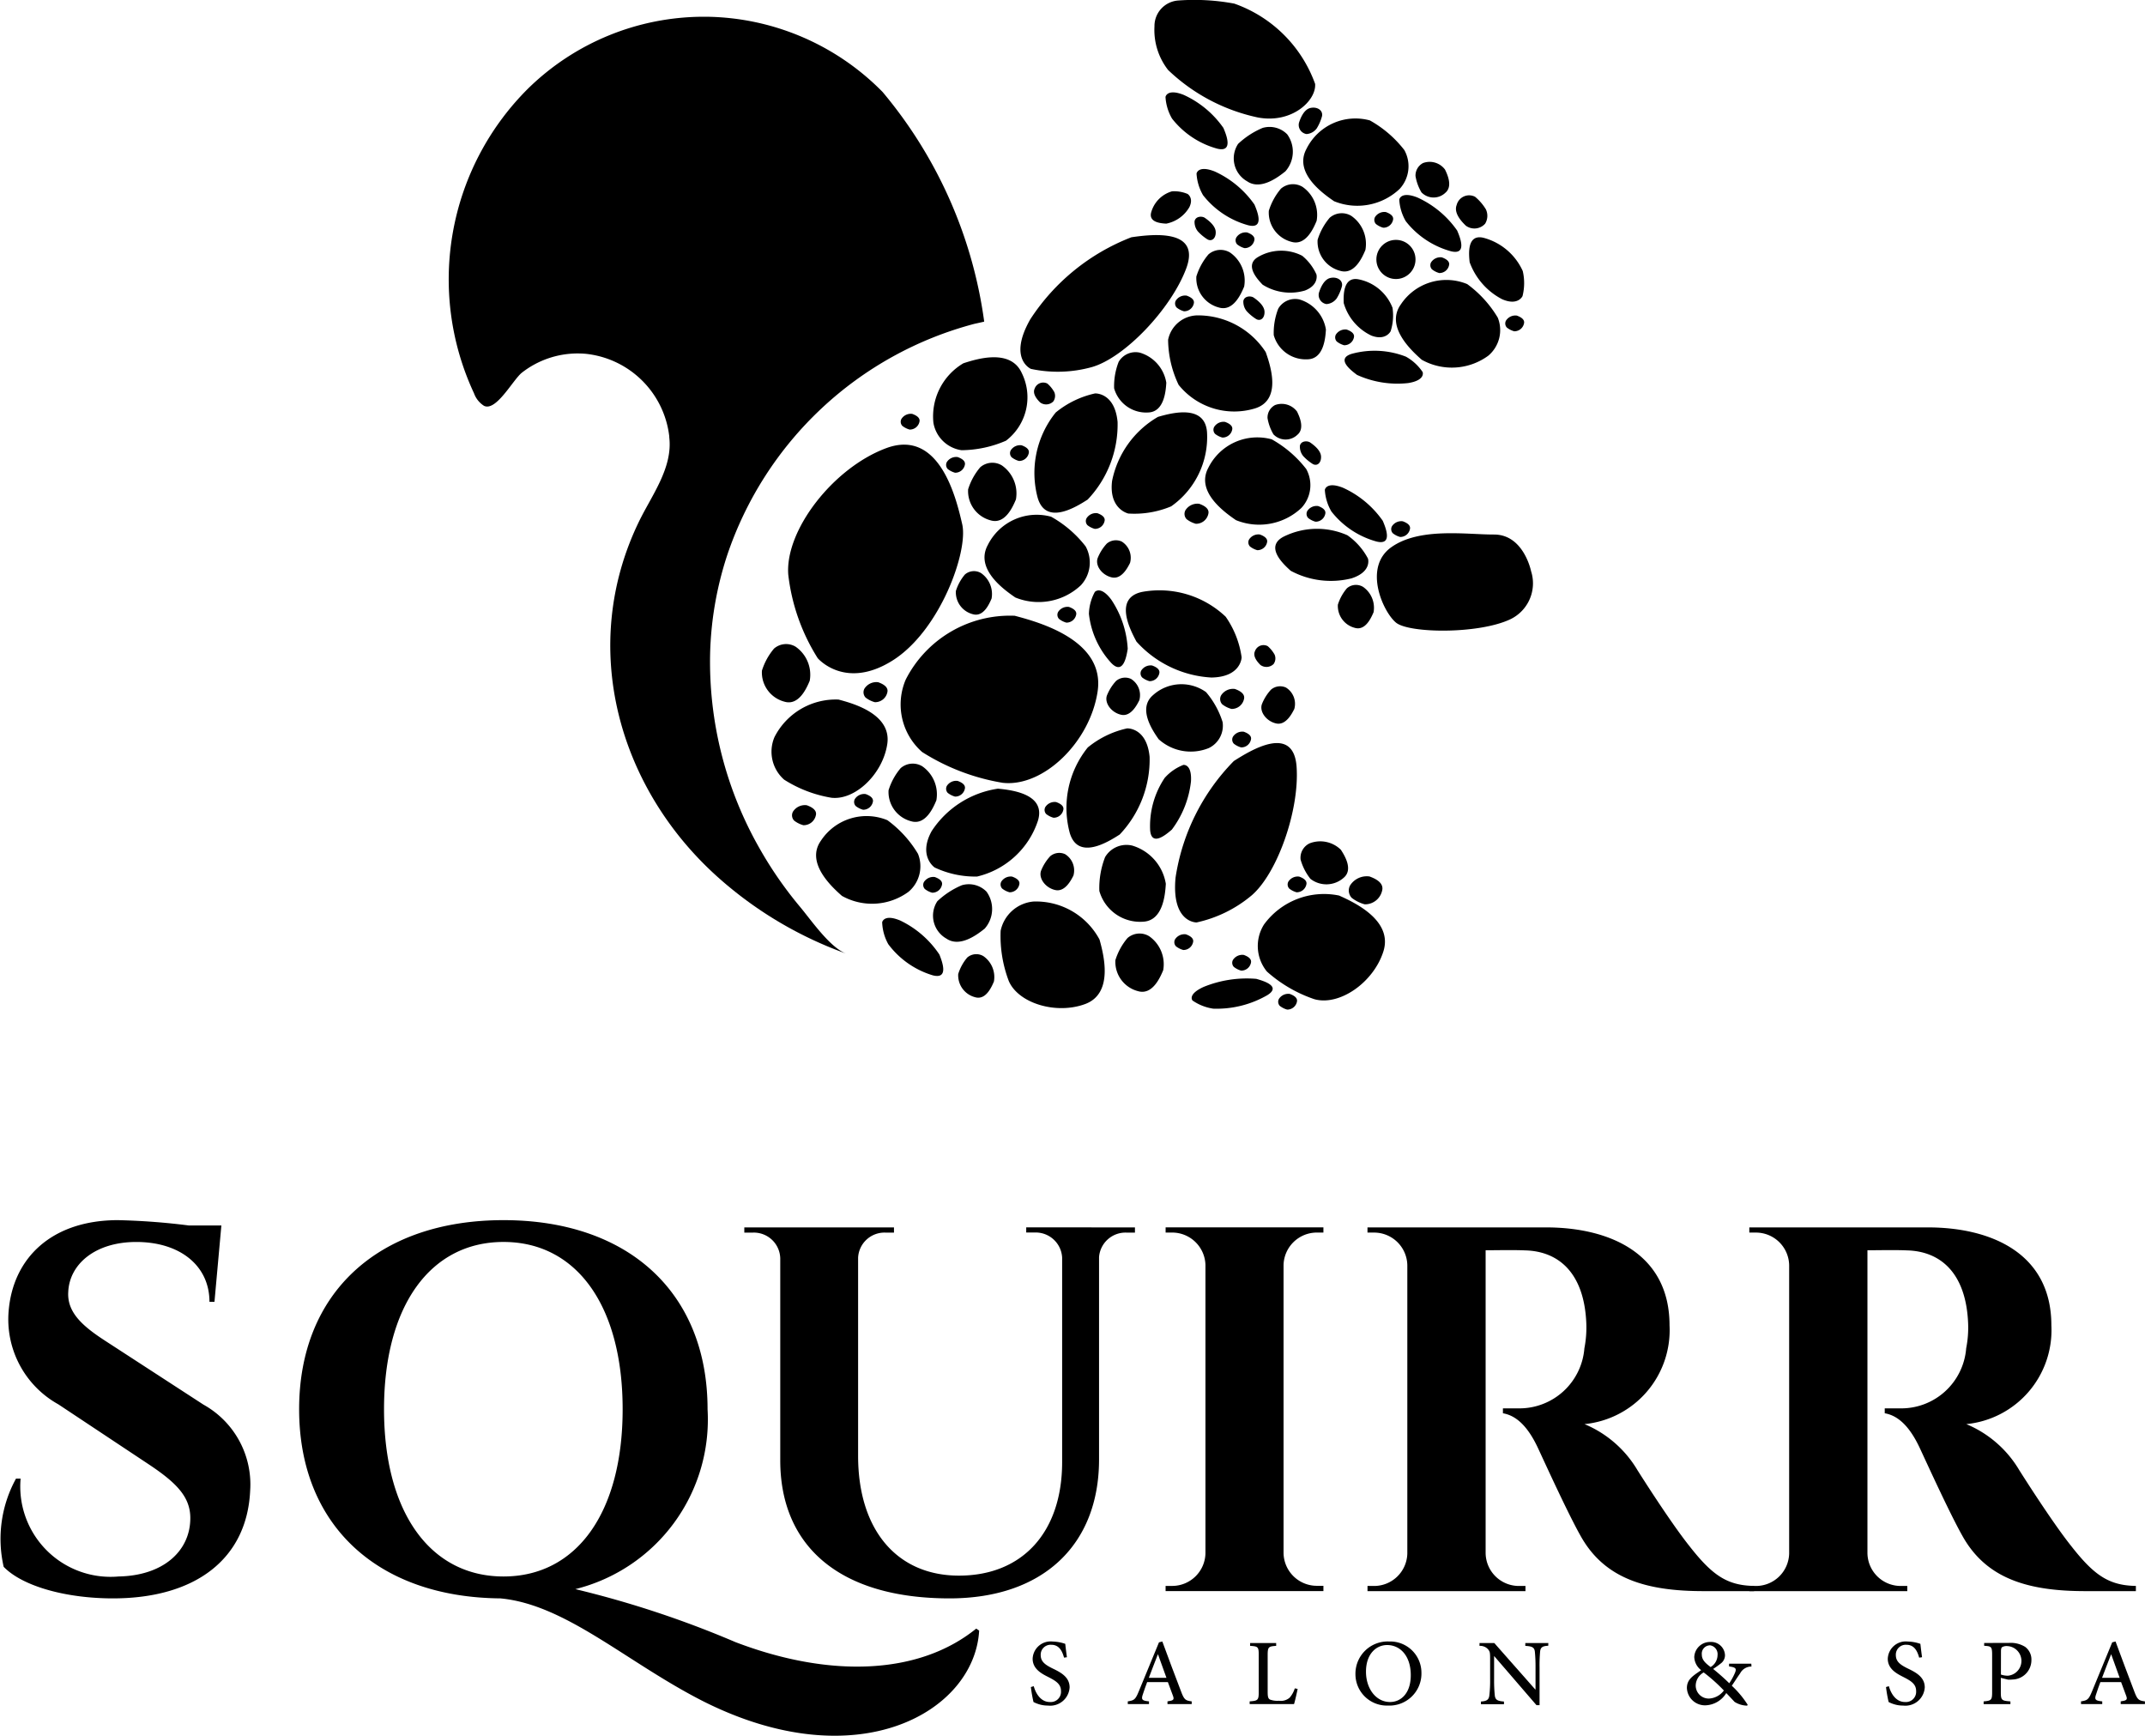 <svg xmlns="http://www.w3.org/2000/svg" width="93.156" height="75.371" viewBox="0 0 93.156 75.371">
  <g id="Group_8" data-name="Group 8" transform="translate(-95.152 -104.045)">
    <g id="Group_4" data-name="Group 4">
      <g id="Group_3" data-name="Group 3">
        <path id="Path_1" data-name="Path 1" d="M125.993,132.377a14.876,14.876,0,0,1,.739-4.219,15.5,15.5,0,0,1,10.73-10.049c.022-.006.433-.093.433-.1a19.61,19.61,0,0,0-4.414-9.972,10.906,10.906,0,0,0-7.635-3.265h-.123a10.909,10.909,0,0,0-7.624,3.106,11.684,11.684,0,0,0-2.363,13.24,1.078,1.078,0,0,0,.435.548c.528.262,1.265-1.14,1.648-1.44a3.936,3.936,0,0,1,2.422-.833c.115,0,.232.005.347.015a4.08,4.08,0,0,1,3.63,3.587l0,.039c.158,1.327-.764,2.521-1.317,3.661-2.635,5.432-.91,11.613,3.505,15.508a16.948,16.948,0,0,0,5.506,3.254c-.7-.248-1.535-1.46-2-2.017a16.946,16.946,0,0,1-1.751-2.517A16.347,16.347,0,0,1,125.993,132.377Zm-.079,0"/>
        <g id="Group_2" data-name="Group 2">
          <g id="Group_1" data-name="Group 1">
            <path id="Path_2" data-name="Path 2" d="M130.664,132.624s1.182,1.4,3.246.106,3.3-4.739,3.031-5.918-1-4.161-3.3-3.307-4.4,3.562-4.255,5.492A8.632,8.632,0,0,0,130.664,132.624Z"/>
            <path id="Path_3" data-name="Path 3" d="M129.207,137.9a1.618,1.618,0,0,1-.42-1.848,2.983,2.983,0,0,1,2.783-1.63c.653.173,2.308.635,2.116,1.93s-1.386,2.448-2.422,2.334A5.5,5.5,0,0,1,129.207,137.9Z"/>
            <path id="Path_4" data-name="Path 4" d="M150.174,146.233a1.75,1.75,0,0,1-.125-2.047,3.229,3.229,0,0,1,3.258-1.254c.667.3,2.355,1.082,1.923,2.432s-1.909,2.373-2.995,2.069A5.962,5.962,0,0,1,150.174,146.233Z"/>
            <path id="Path_5" data-name="Path 5" d="M135.2,136.7a2.749,2.749,0,0,1-.714-3.143,5.077,5.077,0,0,1,4.735-2.774c1.11.294,3.928,1.08,3.6,3.284s-2.358,4.166-4.119,3.97A9.365,9.365,0,0,1,135.2,136.7Z"/>
            <path id="Path_6" data-name="Path 6" d="M138.609,144.463a1.6,1.6,0,0,1,1.423-1.271,3.127,3.127,0,0,1,2.872,1.652c.182.658.62,2.339-.627,2.8s-2.881-.024-3.31-.99A5.5,5.5,0,0,1,138.609,144.463Z"/>
            <path id="Path_7" data-name="Path 7" d="M145.882,118.8a1.319,1.319,0,0,1,1.339-1.06,3.507,3.507,0,0,1,2.9,1.594c.208.591.716,2.1-.488,2.452a3.1,3.1,0,0,1-3.294-1.029A4.641,4.641,0,0,1,145.882,118.8Z"/>
            <path id="Path_8" data-name="Path 8" d="M135.744,141.714s-.727-.49-.133-1.576a4.163,4.163,0,0,1,2.882-1.847c.6.059,2.1.229,1.733,1.4a3.671,3.671,0,0,1-2.639,2.416A4.125,4.125,0,0,1,135.744,141.714Z"/>
            <path id="Path_9" data-name="Path 9" d="M144.155,126.344s-.856-.186-.706-1.415a4.155,4.155,0,0,1,1.993-2.782c.576-.166,2.039-.566,2.13.663a3.675,3.675,0,0,1-1.557,3.222A4.137,4.137,0,0,1,144.155,126.344Z"/>
            <path id="Path_10" data-name="Path 10" d="M152.324,115.961s.127.458-.5.7a2.256,2.256,0,0,1-1.838-.255c-.224-.234-.785-.836-.218-1.189a1.989,1.989,0,0,1,1.939-.065A2.234,2.234,0,0,1,152.324,115.961Z"/>
            <path id="Path_11" data-name="Path 11" d="M148.249,135.4a1.077,1.077,0,0,1-.6,1.128,2.077,2.077,0,0,1-2.178-.385c-.263-.375-.921-1.336-.243-1.914a1.84,1.84,0,0,1,2.3-.132A3.69,3.69,0,0,1,148.249,135.4Z"/>
            <path id="Path_12" data-name="Path 12" d="M154.562,128.3s.185.568-.715.859a3.686,3.686,0,0,1-2.64-.329c-.324-.291-1.133-1.04-.321-1.475a3.256,3.256,0,0,1,2.782-.068A2.862,2.862,0,0,1,154.562,128.3Z"/>
            <path id="Path_13" data-name="Path 13" d="M143.146,141.262a1.078,1.078,0,0,1,1.176-.5,2.079,2.079,0,0,1,1.461,1.661c-.028.457-.116,1.619-1.006,1.646a1.839,1.839,0,0,1-1.881-1.335A3.691,3.691,0,0,1,143.146,141.262Z"/>
            <path id="Path_14" data-name="Path 14" d="M143.734,119.759a.847.847,0,0,1,.924-.4,1.632,1.632,0,0,1,1.146,1.305c-.022.359-.09,1.271-.789,1.292a1.444,1.444,0,0,1-1.477-1.048A2.9,2.9,0,0,1,143.734,119.759Z"/>
            <path id="Path_15" data-name="Path 15" d="M146.727,112.466s.274.166.081.57a1.49,1.49,0,0,1-1.006.72c-.217-.012-.767-.048-.657-.481a1.317,1.317,0,0,1,.906-.922A1.5,1.5,0,0,1,146.727,112.466Z"/>
            <path id="Path_16" data-name="Path 16" d="M150.665,117.449a.848.848,0,0,1,.924-.4,1.633,1.633,0,0,1,1.147,1.305c-.022.359-.09,1.271-.79,1.293a1.444,1.444,0,0,1-1.476-1.049A2.892,2.892,0,0,1,150.665,117.449Z"/>
            <path id="Path_17" data-name="Path 17" d="M161.275,116.9s-.193.441-.889.137a2.944,2.944,0,0,1-1.408-1.606c-.038-.348-.122-1.232.6-1.061a2.6,2.6,0,0,1,1.706,1.443A2.309,2.309,0,0,1,161.275,116.9Z"/>
            <path id="Path_18" data-name="Path 18" d="M155.546,118.429s-.21.427-.837.188a2.256,2.256,0,0,1-1.2-1.412c-.012-.324-.032-1.146.627-1.034a1.992,1.992,0,0,1,1.492,1.239A2.237,2.237,0,0,1,155.546,118.429Z"/>
            <path id="Path_19" data-name="Path 19" d="M147.119,144.1s-1.1.021-.913-1.949a9.181,9.181,0,0,1,2.53-5.06c.734-.467,2.6-1.622,2.727.261s-.844,4.64-1.969,5.587A5.548,5.548,0,0,1,147.119,144.1Z"/>
            <path id="Path_20" data-name="Path 20" d="M139.924,120.063s-1.007-.433-.028-2.152a9.188,9.188,0,0,1,4.393-3.564c.862-.123,3.04-.4,2.377,1.363s-2.685,3.877-4.1,4.276A5.543,5.543,0,0,1,139.924,120.063Z"/>
            <path id="Path_21" data-name="Path 21" d="M146.943,147.49s-.236-.262.485-.592a4.988,4.988,0,0,1,2.282-.349c.315.089,1.106.322.479.71a4.4,4.4,0,0,1-2.347.585A2.129,2.129,0,0,1,146.943,147.49Z"/>
            <path id="Path_22" data-name="Path 22" d="M142.3,127.77a1.451,1.451,0,0,1-.206,1.688,2.678,2.678,0,0,1-2.846.532c-.5-.343-1.757-1.236-1.2-2.272a2.372,2.372,0,0,1,2.753-1.236A4.938,4.938,0,0,1,142.3,127.77Z"/>
            <path id="Path_23" data-name="Path 23" d="M151.88,124.41a1.451,1.451,0,0,1-.206,1.688,2.677,2.677,0,0,1-2.845.533c-.5-.344-1.758-1.237-1.2-2.273a2.373,2.373,0,0,1,2.754-1.236A4.943,4.943,0,0,1,151.88,124.41Z"/>
            <path id="Path_24" data-name="Path 24" d="M156.142,110.562a1.451,1.451,0,0,1-.206,1.688,2.677,2.677,0,0,1-2.845.533c-.5-.344-1.758-1.237-1.2-2.273a2.373,2.373,0,0,1,2.754-1.236A4.943,4.943,0,0,1,156.142,110.562Z"/>
            <path id="Path_25" data-name="Path 25" d="M144.1,135.674s.855-.05.979,1.237a4.732,4.732,0,0,1-1.3,3.372c-.511.328-1.818,1.139-2.171-.081a4.181,4.181,0,0,1,.785-3.7A4.068,4.068,0,0,1,144.1,135.674Z"/>
            <path id="Path_26" data-name="Path 26" d="M142.709,121.129s.855-.05.979,1.237a4.732,4.732,0,0,1-1.3,3.372c-.511.328-1.818,1.139-2.171-.081a4.18,4.18,0,0,1,.784-3.7A4.069,4.069,0,0,1,142.709,121.129Z"/>
            <path id="Path_27" data-name="Path 27" d="M161.645,128.845a1.73,1.73,0,0,1-.921,2.1c-1.39.643-4.383.6-4.945.136s-1.436-2.391-.209-3.27,3.282-.551,4.466-.555C161.326,127.254,161.645,128.845,161.645,128.845Z"/>
            <path id="Path_28" data-name="Path 28" d="M145.29,105.193a1.111,1.111,0,0,1,1.046-1.127,9.434,9.434,0,0,1,2.421.136,5.766,5.766,0,0,1,3.51,3.486c.055.723-1.009,1.739-2.492,1.457a8.064,8.064,0,0,1-3.893-2.061A2.82,2.82,0,0,1,145.29,105.193Z"/>
            <path id="Path_29" data-name="Path 29" d="M142.7,129.749s.25-.289.715.335a4.252,4.252,0,0,1,.713,2.133c-.051.326-.19,1.146-.705.627a3.757,3.757,0,0,1-.98-2.143A2.1,2.1,0,0,1,142.7,129.749Z"/>
            <path id="Path_30" data-name="Path 30" d="M152.689,125.315s.061-.377.785-.092a4.251,4.251,0,0,1,1.731,1.437c.128.3.442,1.074-.269.9a3.748,3.748,0,0,1-1.962-1.305A2.1,2.1,0,0,1,152.689,125.315Z"/>
            <path id="Path_31" data-name="Path 31" d="M147.117,111.582s.061-.378.785-.093a4.254,4.254,0,0,1,1.73,1.438c.128.3.442,1.074-.269.9a3.757,3.757,0,0,1-1.962-1.305A2.1,2.1,0,0,1,147.117,111.582Z"/>
            <path id="Path_32" data-name="Path 32" d="M145.769,108.255s.061-.377.785-.092a4.246,4.246,0,0,1,1.73,1.437c.128.3.442,1.074-.269.9a3.751,3.751,0,0,1-1.962-1.305A2.1,2.1,0,0,1,145.769,108.255Z"/>
            <path id="Path_33" data-name="Path 33" d="M155.921,112.711s.061-.377.785-.092a4.247,4.247,0,0,1,1.73,1.437c.128.3.442,1.074-.268.9a3.75,3.75,0,0,1-1.963-1.305A2.094,2.094,0,0,1,155.921,112.711Z"/>
            <path id="Path_34" data-name="Path 34" d="M133.464,144.092s.07-.376.787-.074a4.25,4.25,0,0,1,1.7,1.478c.121.307.417,1.084-.29.9a3.755,3.755,0,0,1-1.931-1.351A2.106,2.106,0,0,1,133.464,144.092Z"/>
            <path id="Path_35" data-name="Path 35" d="M146.544,137.26s.377-.059.331.718a4.252,4.252,0,0,1-.83,2.09c-.25.217-.884.754-.943.025a3.755,3.755,0,0,1,.632-2.27A2.108,2.108,0,0,1,146.544,137.26Z"/>
            <path id="Path_36" data-name="Path 36" d="M156.936,120.2s.14.356-.629.479a4.25,4.25,0,0,1-2.221-.355c-.265-.2-.927-.7-.229-.915a3.748,3.748,0,0,1,2.353.123A2.1,2.1,0,0,1,156.936,120.2Z"/>
            <path id="Path_37" data-name="Path 37" d="M149.075,132.588s-.018.857-1.311.877a4.727,4.727,0,0,1-3.257-1.561c-.286-.536-.991-1.9.253-2.158a4.181,4.181,0,0,1,3.622,1.078A4.06,4.06,0,0,1,149.075,132.588Z"/>
            <path id="Path_38" data-name="Path 38" d="M135.02,141.121a1.45,1.45,0,0,1-.413,1.649,2.677,2.677,0,0,1-2.89.177c-.452-.4-1.591-1.444-.911-2.4a2.373,2.373,0,0,1,2.885-.887A4.951,4.951,0,0,1,135.02,141.121Z"/>
            <path id="Path_39" data-name="Path 39" d="M160.2,117.84a1.452,1.452,0,0,1-.412,1.65,2.679,2.679,0,0,1-2.89.177c-.453-.4-1.591-1.445-.911-2.4a2.372,2.372,0,0,1,2.885-.886A4.929,4.929,0,0,1,160.2,117.84Z"/>
            <path id="Path_40" data-name="Path 40" d="M136.908,123.594a1.45,1.45,0,0,1-1.218-1.187,2.679,2.679,0,0,1,1.3-2.587c.576-.188,2.049-.649,2.536.421a2.372,2.372,0,0,1-.684,2.94A4.94,4.94,0,0,1,136.908,123.594Z"/>
            <path id="Path_41" data-name="Path 41" d="M128.768,132.208a.8.8,0,0,1,.936-.082,1.482,1.482,0,0,1,.614,1.479c-.129.309-.468,1.092-1.092.91a1.312,1.312,0,0,1-.984-1.348A2.746,2.746,0,0,1,128.768,132.208Z"/>
            <path id="Path_42" data-name="Path 42" d="M134.267,137.4a.8.8,0,0,1,.937-.082,1.482,1.482,0,0,1,.614,1.479c-.129.309-.468,1.092-1.092.91a1.31,1.31,0,0,1-.984-1.348A2.723,2.723,0,0,1,134.267,137.4Z"/>
            <path id="Path_43" data-name="Path 43" d="M147.634,115.092a.8.8,0,0,1,.937-.082,1.482,1.482,0,0,1,.614,1.479c-.129.309-.468,1.092-1.092.91a1.312,1.312,0,0,1-.984-1.348A2.723,2.723,0,0,1,147.634,115.092Z"/>
            <path id="Path_44" data-name="Path 44" d="M144.119,144.777a.8.8,0,0,1,.937-.081,1.481,1.481,0,0,1,.613,1.478c-.129.31-.468,1.093-1.092.91a1.312,1.312,0,0,1-.984-1.348A2.746,2.746,0,0,1,144.119,144.777Z"/>
            <path id="Path_45" data-name="Path 45" d="M137.723,124.335a.8.8,0,0,1,.937-.082,1.482,1.482,0,0,1,.613,1.479c-.129.309-.468,1.092-1.092.91a1.313,1.313,0,0,1-.984-1.349A2.737,2.737,0,0,1,137.723,124.335Z"/>
            <path id="Path_46" data-name="Path 46" d="M152.9,113.5a.8.8,0,0,1,.937-.082,1.481,1.481,0,0,1,.614,1.479c-.129.309-.468,1.092-1.092.909a1.309,1.309,0,0,1-.984-1.348A2.725,2.725,0,0,1,152.9,113.5Z"/>
            <path id="Path_47" data-name="Path 47" d="M136.925,142.484a1.076,1.076,0,0,1,1.07.278,1.287,1.287,0,0,1-.079,1.607c-.3.239-1.069.839-1.661.433a1.143,1.143,0,0,1-.394-1.625A3.574,3.574,0,0,1,136.925,142.484Z"/>
            <path id="Path_48" data-name="Path 48" d="M149.986,109.6a1.074,1.074,0,0,1,1.069.278,1.287,1.287,0,0,1-.079,1.607c-.3.239-1.069.839-1.661.433a1.143,1.143,0,0,1-.393-1.625A3.561,3.561,0,0,1,149.986,109.6Z"/>
            <path id="Path_49" data-name="Path 49" d="M150.781,112.239a.8.8,0,0,1,.937-.081,1.48,1.48,0,0,1,.614,1.478c-.129.31-.468,1.093-1.092.91a1.311,1.311,0,0,1-.984-1.348A2.734,2.734,0,0,1,150.781,112.239Z"/>
            <path id="Path_50" data-name="Path 50" d="M151.636,141.368a.691.691,0,0,1,.4-.706,1.277,1.277,0,0,1,1.35.283c.157.243.548.865.115,1.22a1.131,1.131,0,0,1-1.437.043A2.355,2.355,0,0,1,151.636,141.368Z"/>
            <path id="Path_51" data-name="Path 51" d="M137.058,128.991a.6.6,0,0,1,.7-.061,1.106,1.106,0,0,1,.458,1.105c-.1.231-.35.816-.816.68a.981.981,0,0,1-.735-1.007A2.051,2.051,0,0,1,137.058,128.991Z"/>
            <path id="Path_52" data-name="Path 52" d="M137.159,145.624a.6.6,0,0,1,.7-.062,1.106,1.106,0,0,1,.458,1.105c-.1.231-.349.816-.815.68a.979.979,0,0,1-.735-1.007A2.029,2.029,0,0,1,137.159,145.624Z"/>
            <path id="Path_53" data-name="Path 53" d="M153.648,129.589a.6.6,0,0,1,.7-.061,1.106,1.106,0,0,1,.458,1.1c-.1.231-.349.816-.816.68a.981.981,0,0,1-.735-1.007A2.051,2.051,0,0,1,153.648,129.589Z"/>
            <path id="Path_54" data-name="Path 54" d="M143.622,133.614a.611.611,0,0,1,.647-.09.829.829,0,0,1,.363.928c-.1.2-.366.722-.787.63s-.73-.5-.623-.829A2.04,2.04,0,0,1,143.622,133.614Z"/>
            <path id="Path_55" data-name="Path 55" d="M143.219,127.65a.612.612,0,0,1,.648-.09.83.83,0,0,1,.362.928c-.1.2-.365.722-.787.63s-.73-.5-.623-.829A2.04,2.04,0,0,1,143.219,127.65Z"/>
            <path id="Path_56" data-name="Path 56" d="M150.349,133.993A.61.61,0,0,1,151,133.9a.83.83,0,0,1,.363.929c-.1.2-.366.722-.787.63s-.73-.5-.623-.83A2.03,2.03,0,0,1,150.349,133.993Z"/>
            <path id="Path_57" data-name="Path 57" d="M140.761,141.225a.609.609,0,0,1,.647-.09.83.83,0,0,1,.363.928c-.1.2-.366.722-.788.63s-.729-.5-.622-.829A2.04,2.04,0,0,1,140.761,141.225Z"/>
            <path id="Path_58" data-name="Path 58" d="M150.2,122.2a.611.611,0,0,1,.327-.566.83.83,0,0,1,.955.283c.1.205.346.732.014,1.008a.736.736,0,0,1-1.037-.017A2.049,2.049,0,0,1,150.2,122.2Z"/>
            <path id="Path_59" data-name="Path 59" d="M156.627,111.691a.611.611,0,0,1,.326-.566.83.83,0,0,1,.955.283c.1.206.346.732.014,1.009a.736.736,0,0,1-1.036-.018A2.026,2.026,0,0,1,156.627,111.691Z"/>
            <path id="Path_60" data-name="Path 60" d="M132.744,134.335a.333.333,0,0,1-.05-.387.612.612,0,0,1,.6-.278c.13.048.46.175.395.437a.543.543,0,0,1-.542.429A1.126,1.126,0,0,1,132.744,134.335Z"/>
            <path id="Path_61" data-name="Path 61" d="M148.232,134.627a.332.332,0,0,1-.049-.386.613.613,0,0,1,.6-.279c.13.048.46.176.395.437a.544.544,0,0,1-.542.43A1.129,1.129,0,0,1,148.232,134.627Z"/>
            <path id="Path_62" data-name="Path 62" d="M146.684,126.587a.332.332,0,0,1-.049-.386.612.612,0,0,1,.6-.279c.13.048.46.176.394.437a.543.543,0,0,1-.542.43A1.131,1.131,0,0,1,146.684,126.587Z"/>
            <path id="Path_63" data-name="Path 63" d="M129.639,139.676a.332.332,0,0,1-.049-.386.613.613,0,0,1,.6-.279c.13.048.46.176.394.437a.543.543,0,0,1-.541.43A1.129,1.129,0,0,1,129.639,139.676Z"/>
            <path id="Path_64" data-name="Path 64" d="M153.855,143.031a.464.464,0,0,1-.069-.539.859.859,0,0,1,.841-.389c.182.067.642.245.551.61a.76.76,0,0,1-.757.6A1.592,1.592,0,0,1,153.855,143.031Z"/>
            <path id="Path_65" data-name="Path 65" d="M132.315,139.045a.261.261,0,0,1-.039-.3.481.481,0,0,1,.473-.219c.1.038.361.138.31.343a.427.427,0,0,1-.426.337A.883.883,0,0,1,132.315,139.045Z"/>
            <path id="Path_66" data-name="Path 66" d="M136.31,138.473a.262.262,0,0,1-.038-.3.481.481,0,0,1,.472-.218c.1.038.361.138.31.343a.426.426,0,0,1-.425.337A.9.9,0,0,1,136.31,138.473Z"/>
            <path id="Path_67" data-name="Path 67" d="M148.736,136.338a.261.261,0,0,1-.039-.3.481.481,0,0,1,.473-.219c.1.038.361.138.309.343a.425.425,0,0,1-.425.337A.883.883,0,0,1,148.736,136.338Z"/>
            <path id="Path_68" data-name="Path 68" d="M134.339,122.537a.261.261,0,0,1-.039-.3.481.481,0,0,1,.473-.219c.1.038.361.138.31.343a.427.427,0,0,1-.426.337A.883.883,0,0,1,134.339,122.537Z"/>
            <path id="Path_69" data-name="Path 69" d="M139.086,123.9a.259.259,0,0,1-.038-.3.48.48,0,0,1,.472-.219c.1.038.361.138.31.343a.426.426,0,0,1-.425.337A.881.881,0,0,1,139.086,123.9Z"/>
            <path id="Path_70" data-name="Path 70" d="M151.964,126.537a.262.262,0,0,1-.039-.3.482.482,0,0,1,.473-.218c.1.038.361.138.309.343a.426.426,0,0,1-.425.337A.9.9,0,0,1,151.964,126.537Z"/>
            <path id="Path_71" data-name="Path 71" d="M157.34,115.739a.262.262,0,0,1-.039-.3.481.481,0,0,1,.472-.218c.1.038.361.138.31.343a.426.426,0,0,1-.425.337A.873.873,0,0,1,157.34,115.739Z"/>
            <path id="Path_72" data-name="Path 72" d="M153.207,118.874a.262.262,0,0,1-.039-.3.483.483,0,0,1,.473-.218c.1.038.361.138.31.343a.426.426,0,0,1-.426.337A.9.9,0,0,1,153.207,118.874Z"/>
            <path id="Path_73" data-name="Path 73" d="M153.205,117a.6.6,0,0,1-.444.249.4.4,0,0,1-.328-.495c.054-.163.2-.576.5-.64s.548.111.5.355A1.956,1.956,0,0,1,153.205,117Z"/>
            <path id="Path_74" data-name="Path 74" d="M152.338,109.618a.6.6,0,0,1-.444.248.4.4,0,0,1-.327-.495c.054-.162.2-.575.5-.639s.548.11.5.354A1.969,1.969,0,0,1,152.338,109.618Z"/>
            <path id="Path_75" data-name="Path 75" d="M154.907,113.771a.262.262,0,0,1-.039-.3.481.481,0,0,1,.472-.218c.1.038.361.138.31.343a.427.427,0,0,1-.425.337A.89.89,0,0,1,154.907,113.771Z"/>
            <path id="Path_76" data-name="Path 76" d="M151.755,123.855a.648.648,0,0,1-.15-.447c.038-.222.324-.236.452-.146s.452.324.467.6-.162.44-.358.332A2.059,2.059,0,0,1,151.755,123.855Z"/>
            <path id="Path_77" data-name="Path 77" d="M149.3,117.563a.646.646,0,0,1-.15-.446c.038-.223.324-.237.452-.147s.452.324.467.6-.162.439-.358.332A2.049,2.049,0,0,1,149.3,117.563Z"/>
            <path id="Path_78" data-name="Path 78" d="M147.181,114.1a.644.644,0,0,1-.15-.446c.039-.223.325-.236.452-.146s.452.323.467.6-.161.439-.358.332A2.049,2.049,0,0,1,147.181,114.1Z"/>
            <path id="Path_79" data-name="Path 79" d="M147.921,122.884a.261.261,0,0,1-.039-.3.481.481,0,0,1,.473-.219c.1.038.361.138.309.343a.425.425,0,0,1-.425.337A.883.883,0,0,1,147.921,122.884Z"/>
            <path id="Path_80" data-name="Path 80" d="M136.31,124.41a.262.262,0,0,1-.038-.3.481.481,0,0,1,.472-.218c.1.038.361.138.31.343a.426.426,0,0,1-.425.337A.9.9,0,0,1,136.31,124.41Z"/>
            <path id="Path_81" data-name="Path 81" d="M146.254,117.4a.263.263,0,0,1-.039-.3.482.482,0,0,1,.473-.218c.1.038.361.138.31.343a.428.428,0,0,1-.426.337A.9.9,0,0,1,146.254,117.4Z"/>
            <path id="Path_82" data-name="Path 82" d="M148.882,114.658a.259.259,0,0,1-.038-.3.482.482,0,0,1,.472-.219c.1.038.361.138.31.343a.428.428,0,0,1-.425.338A.893.893,0,0,1,148.882,114.658Z"/>
            <path id="Path_83" data-name="Path 83" d="M149.436,127.773a.262.262,0,0,1-.039-.3.481.481,0,0,1,.472-.218c.1.038.361.138.31.343a.426.426,0,0,1-.425.337A.89.89,0,0,1,149.436,127.773Z"/>
            <path id="Path_84" data-name="Path 84" d="M155.641,127.2a.261.261,0,0,1-.039-.3.48.48,0,0,1,.472-.219c.1.038.361.138.31.343a.426.426,0,0,1-.425.337A.872.872,0,0,1,155.641,127.2Z"/>
            <path id="Path_85" data-name="Path 85" d="M160.594,118.268a.261.261,0,0,1-.039-.3.484.484,0,0,1,.473-.219c.1.038.361.138.31.343a.427.427,0,0,1-.426.338A.9.9,0,0,1,160.594,118.268Z"/>
            <path id="Path_86" data-name="Path 86" d="M146.222,145.135a.261.261,0,0,1-.039-.3.483.483,0,0,1,.473-.219c.1.038.361.138.31.343a.427.427,0,0,1-.426.337A.883.883,0,0,1,146.222,145.135Z"/>
            <path id="Path_87" data-name="Path 87" d="M135.316,142.647a.261.261,0,0,1-.039-.3.484.484,0,0,1,.473-.219c.1.038.361.138.31.343a.427.427,0,0,1-.426.338A.9.9,0,0,1,135.316,142.647Z"/>
            <path id="Path_88" data-name="Path 88" d="M144.755,133.462a.261.261,0,0,1-.039-.3.481.481,0,0,1,.473-.219c.1.038.361.138.31.343a.427.427,0,0,1-.426.337A.883.883,0,0,1,144.755,133.462Z"/>
            <path id="Path_89" data-name="Path 89" d="M142.378,126.849a.261.261,0,0,1-.038-.3.48.48,0,0,1,.472-.219c.1.038.361.138.31.343a.426.426,0,0,1-.425.337A.881.881,0,0,1,142.378,126.849Z"/>
            <path id="Path_90" data-name="Path 90" d="M141.144,130.919a.261.261,0,0,1-.039-.3.483.483,0,0,1,.473-.219c.1.038.361.138.31.343a.428.428,0,0,1-.426.338A.9.9,0,0,1,141.144,130.919Z"/>
            <path id="Path_91" data-name="Path 91" d="M140.587,139.392a.261.261,0,0,1-.039-.3.482.482,0,0,1,.473-.219c.1.038.361.138.309.343a.425.425,0,0,1-.425.337A.883.883,0,0,1,140.587,139.392Z"/>
            <path id="Path_92" data-name="Path 92" d="M138.676,142.629a.261.261,0,0,1-.039-.3.482.482,0,0,1,.473-.219c.1.038.361.138.309.343a.425.425,0,0,1-.425.337A.883.883,0,0,1,138.676,142.629Z"/>
            <path id="Path_93" data-name="Path 93" d="M150.507,132.47a.418.418,0,0,1-.044.409.444.444,0,0,1-.572.04c-.1-.1-.349-.36-.236-.6a.393.393,0,0,1,.554-.216A1.38,1.38,0,0,1,150.507,132.47Z"/>
            <path id="Path_94" data-name="Path 94" d="M140.939,121.071a.415.415,0,0,1-.045.408.44.44,0,0,1-.571.04c-.1-.1-.349-.36-.236-.6a.394.394,0,0,1,.554-.217A1.378,1.378,0,0,1,140.939,121.071Z"/>
            <path id="Path_95" data-name="Path 95" d="M159.682,113.133a.657.657,0,0,1-.032.626.627.627,0,0,1-.836.087c-.154-.149-.543-.535-.4-.9a.559.559,0,0,1,.8-.356A2.159,2.159,0,0,1,159.682,113.133Z"/>
            <path id="Path_96" data-name="Path 96" d="M148.736,146.03a.261.261,0,0,1-.039-.3.484.484,0,0,1,.473-.219c.1.038.361.138.309.344a.426.426,0,0,1-.425.337A.9.9,0,0,1,148.736,146.03Z"/>
            <path id="Path_97" data-name="Path 97" d="M150.732,147.722a.261.261,0,0,1-.038-.3.481.481,0,0,1,.472-.218c.1.038.361.138.31.343a.427.427,0,0,1-.425.337A.9.9,0,0,1,150.732,147.722Z"/>
            <path id="Path_98" data-name="Path 98" d="M151.143,142.629a.261.261,0,0,1-.039-.3.483.483,0,0,1,.473-.219c.1.038.361.138.309.343a.425.425,0,0,1-.425.337A.883.883,0,0,1,151.143,142.629Z"/>
          </g>
          <circle id="Ellipse_1" data-name="Ellipse 1" cx="0.85" cy="0.85" r="0.85" transform="translate(154.927 114.461)"/>
        </g>
      </g>
    </g>
    <g id="Group_5" data-name="Group 5">
      <path id="Path_99" data-name="Path 99" d="M103.99,165.039a3.965,3.965,0,0,1,2.026,3.741c-.138,2.939-2.353,4.671-5.962,4.671-2.023,0-3.919-.521-4.742-1.37a5.431,5.431,0,0,1,.535-3.83h.2A3.921,3.921,0,0,0,100.3,172.5c1.962-.035,3.119-1.123,3.117-2.536,0-.915-.591-1.526-1.8-2.33l-3.931-2.609a4.223,4.223,0,0,1-2.159-4.048c.192-2.336,1.9-3.95,4.75-3.95a29.481,29.481,0,0,1,3.072.231h1.417l-.3,3.317h-.217c0-1.567-1.272-2.6-3.18-2.6-1.777,0-2.9.958-2.953,2.17-.055.888.627,1.483,1.572,2.1Z"/>
      <path id="Path_100" data-name="Path 100" d="M137.676,174.85c-.2,3.52-5.262,6.453-11.986,3.068-3.329-1.692-5.956-4.2-8.806-4.467-5.341-.045-8.741-3.184-8.741-8.212,0-5.07,3.458-8.212,8.876-8.212s8.862,3.142,8.862,8.212a7.59,7.59,0,0,1-5.742,7.81,43.532,43.532,0,0,1,6.95,2.3c4.07,1.557,7.956,1.444,10.46-.586ZM117.019,172.5c3.181,0,5.174-2.782,5.174-7.263s-1.993-7.263-5.174-7.263-5.189,2.782-5.189,7.263S113.839,172.5,117.019,172.5Z"/>
      <path id="Path_101" data-name="Path 101" d="M144.442,157.343v.225h-.368a1.151,1.151,0,0,0-1.191,1.066v8.784c0,3.708-2.433,6.033-6.492,6.033-4.832,0-7.353-2.311-7.353-5.993v-8.773a1.148,1.148,0,0,0-1.193-1.117h-.368v-.225h6.5v.225h-.368a1.147,1.147,0,0,0-1.19,1.084v8.611c0,3.209,1.681,5.2,4.38,5.2,2.756,0,4.474-1.883,4.481-4.913v-8.9a1.15,1.15,0,0,0-1.192-1.086h-.368v-.225Z"/>
      <path id="Path_102" data-name="Path 102" d="M152.627,173.135h-6.854l0-.225h.286a1.446,1.446,0,0,0,1.445-1.419V158.976a1.446,1.446,0,0,0-1.445-1.41h-.285l0-.225h6.853l0,.225h-.286a1.446,1.446,0,0,0-1.445,1.4v12.52a1.446,1.446,0,0,0,1.446,1.419h.285Z"/>
      <path id="Path_103" data-name="Path 103" d="M162.293,157.342c2.735,0,5.366,1.112,5.366,4.255a4.1,4.1,0,0,1-3.693,4.287,4.829,4.829,0,0,1,2.3,2c.069.109,1.422,2.255,2.272,3.315.973,1.239,1.616,1.693,2.792,1.711v.226h-2.2c-2.468,0-4.263-.534-5.3-2.339-.549-.956-1.566-3.19-1.88-3.864-.438-.942-.941-1.42-1.527-1.52V165.2h.689a2.83,2.83,0,0,0,2.849-2.608,4.693,4.693,0,0,0,.083-1.093c-.09-2.157-1.179-3.123-2.661-3.159-.6-.026-1.428,0-1.711-.007v13.161a1.445,1.445,0,0,0,1.449,1.418h.281l0,.226h-6.86l0-.226h.285a1.444,1.444,0,0,0,1.444-1.407V158.984a1.443,1.443,0,0,0-1.442-1.417h-.288l0-.224Z"/>
      <path id="Path_104" data-name="Path 104" d="M178.876,157.342c2.735,0,5.366,1.112,5.366,4.255a4.1,4.1,0,0,1-3.694,4.287,4.827,4.827,0,0,1,2.3,2c.069.109,1.422,2.255,2.272,3.315.973,1.239,1.616,1.693,2.792,1.711v.226h-2.2c-2.468,0-4.263-.534-5.3-2.339-.549-.956-1.566-3.19-1.88-3.864-.438-.942-.942-1.42-1.527-1.52V165.2h.689a2.829,2.829,0,0,0,2.848-2.608,4.631,4.631,0,0,0,.084-1.093c-.09-2.157-1.179-3.123-2.661-3.159-.6-.026-1.428,0-1.711-.007v13.161a1.445,1.445,0,0,0,1.449,1.418h.281l0,.226h-6.86l0-.226h.286a1.444,1.444,0,0,0,1.444-1.407V158.984a1.443,1.443,0,0,0-1.443-1.417h-.287l0-.224Z"/>
    </g>
    <g id="Group_7" data-name="Group 7">
      <g id="Group_6" data-name="Group 6">
        <path id="Path_105" data-name="Path 105" d="M141.363,176.024c-.073-.262-.2-.558-.553-.558a.43.43,0,0,0-.461.444c0,.287.193.427.533.592s.723.366.723.815a.845.845,0,0,1-.943.788,1.29,1.29,0,0,1-.419-.067,1.352,1.352,0,0,1-.207-.087,6.167,6.167,0,0,1-.114-.65l.125-.037c.07.26.274.687.7.687a.445.445,0,0,0,.483-.48c0-.3-.223-.436-.541-.6-.291-.146-.69-.349-.69-.8a.783.783,0,0,1,.874-.746,1.8,1.8,0,0,1,.542.1c.016.145.036.313.072.581Z"/>
        <path id="Path_106" data-name="Path 106" d="M145.855,178.041v-.118c.26-.036.3-.072.24-.237s-.133-.366-.223-.6h-.9c-.07.187-.126.346-.179.508-.09.249-.056.3.259.329v.118h-.921v-.118c.271-.042.329-.069.477-.433l.878-2.13.145-.037c.267.724.536,1.45.813,2.167.133.361.192.4.463.433v.118Zm-.41-2.156h-.009c-.134.337-.265.687-.391,1.016h.765Z"/>
        <path id="Path_107" data-name="Path 107" d="M151.508,177.382c-.028.139-.115.533-.157.659h-1.927v-.118c.358-.025.394-.053.394-.41v-1.6c0-.355-.028-.38-.374-.4v-.123h1.131v.123c-.329.022-.369.044-.369.4V177.5c0,.223.02.3.1.344a.923.923,0,0,0,.388.052.584.584,0,0,0,.464-.131,1.117,1.117,0,0,0,.226-.407Z"/>
        <path id="Path_108" data-name="Path 108" d="M155.484,175.323a1.357,1.357,0,0,1,1.4,1.355,1.39,1.39,0,0,1-1.455,1.427,1.364,1.364,0,0,1-1.411-1.366,1.4,1.4,0,0,1,1.463-1.416Zm-.092.154c-.469,0-.916.383-.916,1.156,0,.751.444,1.318,1.045,1.318.469,0,.9-.374.9-1.164,0-.858-.475-1.31-1.025-1.31Z"/>
        <path id="Path_109" data-name="Path 109" d="M162.391,175.508c-.232.011-.333.058-.352.245a6.564,6.564,0,0,0-.025.7v1.634h-.134l-1.835-2.129h-.005l0,1a6.449,6.449,0,0,0,.028.688c.019.212.114.262.4.284v.118h-1v-.118c.24-.016.346-.069.366-.273a5.476,5.476,0,0,0,.033-.7v-.876c0-.3-.014-.322-.089-.419a.457.457,0,0,0-.372-.148v-.123h.643l1.779,2.016h.011v-.952a6.56,6.56,0,0,0-.028-.682c-.019-.192-.117-.245-.416-.259v-.123h1Z"/>
        <path id="Path_110" data-name="Path 110" d="M171.217,176.41a.554.554,0,0,0-.494.3c-.111.154-.215.321-.36.534a4.188,4.188,0,0,1,.689.826l-.022.039a1.067,1.067,0,0,1-.544-.162c-.053-.056-.227-.243-.363-.385a1.1,1.1,0,0,1-.872.531.785.785,0,0,1-.838-.749c0-.374.257-.525.62-.776a.751.751,0,0,1-.3-.57.683.683,0,0,1,.7-.654.6.6,0,0,1,.634.57.443.443,0,0,1-.176.358,3.921,3.921,0,0,1-.338.243c.14.114.433.357.7.622a2.651,2.651,0,0,0,.248-.455c.075-.184.039-.237-.257-.276l0-.118h.966Zm-1.84,1.391a.86.86,0,0,0,.642-.35,7.312,7.312,0,0,0-.877-.784.667.667,0,0,0-.346.553.565.565,0,0,0,.578.581Zm.017-2.31a.36.36,0,0,0-.333.4c0,.212.126.352.383.542a.614.614,0,0,0,.3-.517.388.388,0,0,0-.341-.43Z"/>
        <path id="Path_111" data-name="Path 111" d="M178.5,176.024c-.072-.262-.2-.558-.552-.558a.43.43,0,0,0-.461.444c0,.287.193.427.533.592s.723.366.723.815a.845.845,0,0,1-.944.788,1.288,1.288,0,0,1-.418-.067,1.352,1.352,0,0,1-.207-.087,5.915,5.915,0,0,1-.114-.65l.125-.037c.07.26.274.687.7.687a.445.445,0,0,0,.483-.48c0-.3-.223-.436-.542-.6-.29-.146-.689-.349-.689-.8a.783.783,0,0,1,.874-.746,1.8,1.8,0,0,1,.542.1c.016.145.036.313.072.581Z"/>
        <path id="Path_112" data-name="Path 112" d="M182.394,175.385a1.19,1.19,0,0,1,.707.17.683.683,0,0,1,.274.581.841.841,0,0,1-.816.838,1.216,1.216,0,0,1-.2.005l-.312-.078v.623c0,.349.036.371.416.4v.118H181.3v-.118c.333-.028.369-.061.369-.4V175.91c0-.366-.036-.383-.346-.4v-.123Zm-.343,1.374a.936.936,0,0,0,.3.05.645.645,0,0,0-.025-1.287.385.385,0,0,0-.229.05c-.028.028-.044.073-.044.187Z"/>
        <path id="Path_113" data-name="Path 113" d="M187.253,178.041v-.118c.26-.036.3-.072.24-.237s-.134-.366-.223-.6h-.9c-.07.187-.126.346-.178.508-.09.249-.056.3.259.329v.118h-.922v-.118c.271-.042.33-.069.478-.433l.877-2.13.145-.037c.268.724.537,1.45.813,2.167.134.361.192.4.463.433v.118Zm-.411-2.156h-.008c-.134.337-.265.687-.391,1.016h.765Z"/>
      </g>
    </g>
  </g>
</svg>
